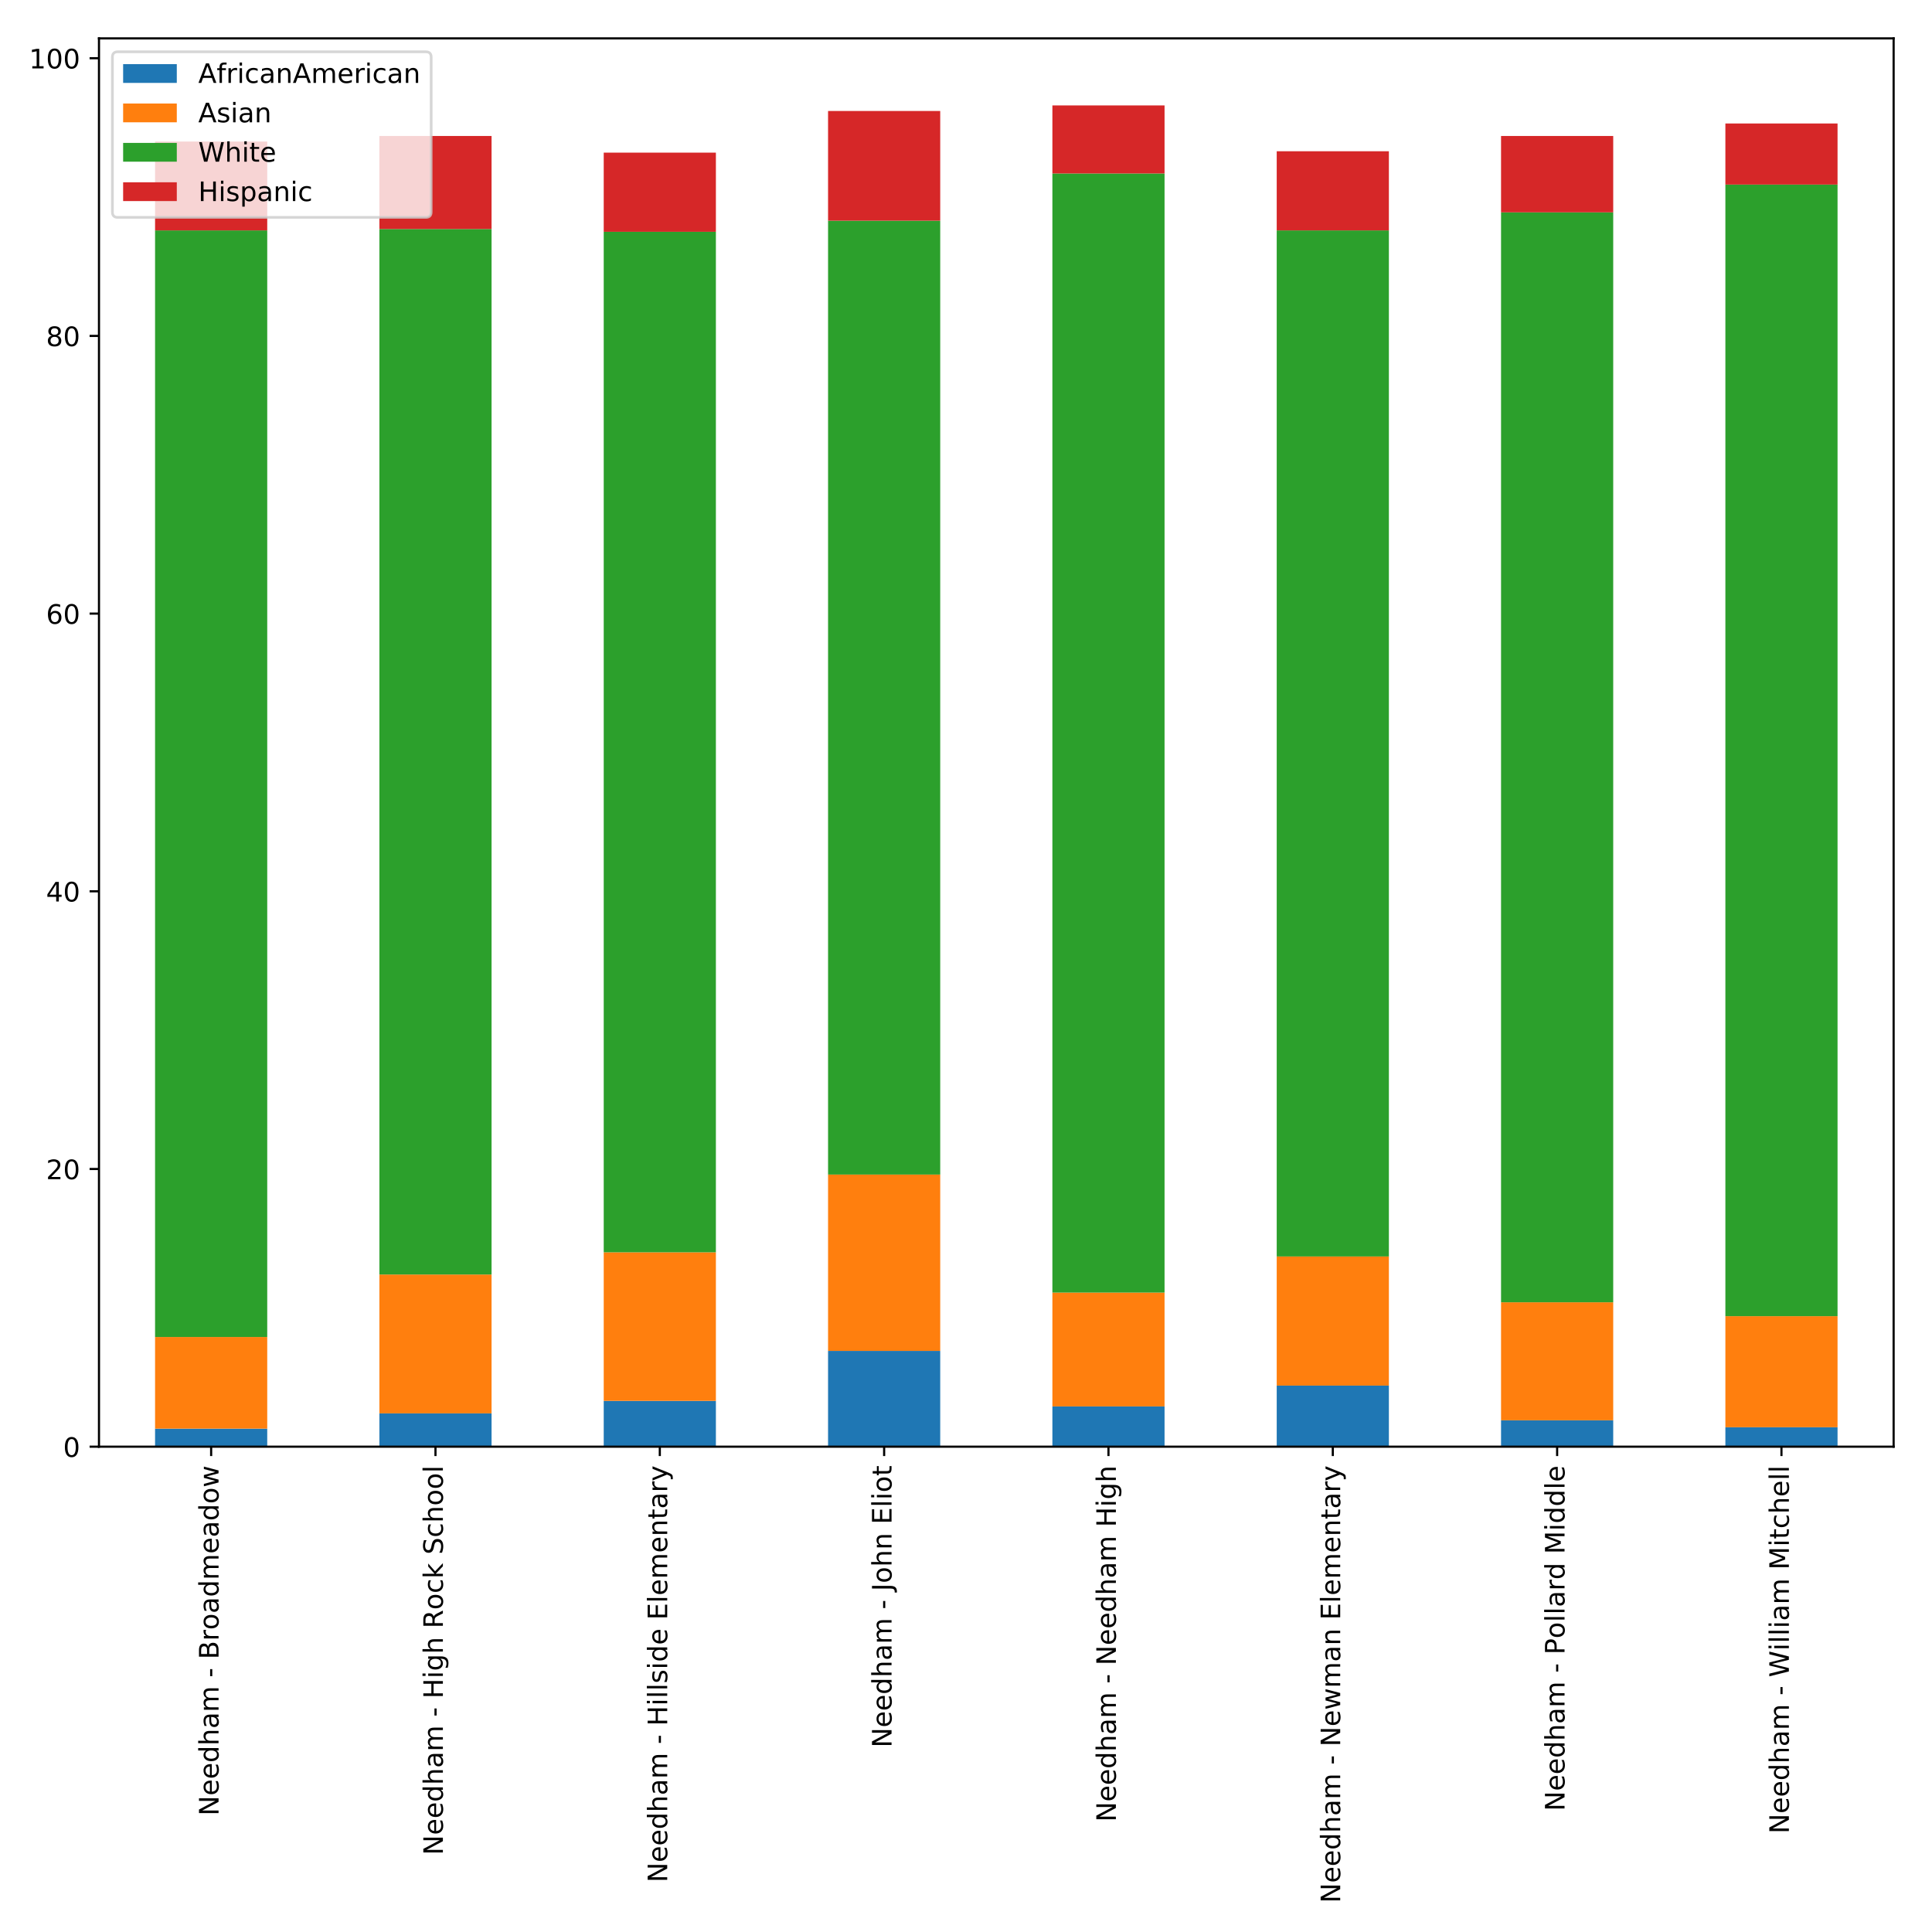 <?xml version="1.0" encoding="utf-8" standalone="no"?>
<!DOCTYPE svg PUBLIC "-//W3C//DTD SVG 1.1//EN"
  "http://www.w3.org/Graphics/SVG/1.1/DTD/svg11.dtd">
<!-- Created with matplotlib (http://matplotlib.org/) -->
<svg height="720pt" version="1.1" viewBox="0 0 720 720" width="720pt" xmlns="http://www.w3.org/2000/svg" xmlns:xlink="http://www.w3.org/1999/xlink">
 <defs>
  <style type="text/css">
*{stroke-linecap:butt;stroke-linejoin:round;}
  </style>
 </defs>
 <g id="figure_1">
  <g id="patch_1">
   <path d="M 0 720 
L 720 720 
L 720 0 
L 0 0 
z
" style="fill:#ffffff;"/>
  </g>
  <g id="axes_1">
   <g id="patch_2">
    <path d="M 36.888 539.138 
L 705.7 539.138 
L 705.7 14.3 
L 36.888 14.3 
z
" style="fill:#ffffff;"/>
   </g>
   <g id="patch_3">
    <path clip-path="url(#pad57f6e602)" d="M 57.788 539.138 
L 99.589 539.138 
L 99.589 532.411 
L 57.788 532.411 
z
" style="fill:#1f77b4;"/>
   </g>
   <g id="patch_4">
    <path clip-path="url(#pad57f6e602)" d="M 141.389 539.138 
L 183.19 539.138 
L 183.19 526.719 
L 141.389 526.719 
z
" style="fill:#1f77b4;"/>
   </g>
   <g id="patch_5">
    <path clip-path="url(#pad57f6e602)" d="M 224.991 539.138 
L 266.792 539.138 
L 266.792 522.062 
L 224.991 522.062 
z
" style="fill:#1f77b4;"/>
   </g>
   <g id="patch_6">
    <path clip-path="url(#pad57f6e602)" d="M 308.593 539.138 
L 350.393 539.138 
L 350.393 503.434 
L 308.593 503.434 
z
" style="fill:#1f77b4;"/>
   </g>
   <g id="patch_7">
    <path clip-path="url(#pad57f6e602)" d="M 392.194 539.138 
L 433.995 539.138 
L 433.995 524.132 
L 392.194 524.132 
z
" style="fill:#1f77b4;"/>
   </g>
   <g id="patch_8">
    <path clip-path="url(#pad57f6e602)" d="M 475.796 539.138 
L 517.596 539.138 
L 517.596 516.37 
L 475.796 516.37 
z
" style="fill:#1f77b4;"/>
   </g>
   <g id="patch_9">
    <path clip-path="url(#pad57f6e602)" d="M 559.397 539.138 
L 601.198 539.138 
L 601.198 529.306 
L 559.397 529.306 
z
" style="fill:#1f77b4;"/>
   </g>
   <g id="patch_10">
    <path clip-path="url(#pad57f6e602)" d="M 642.999 539.138 
L 684.8 539.138 
L 684.8 531.893 
L 642.999 531.893 
z
" style="fill:#1f77b4;"/>
   </g>
   <g id="patch_11">
    <path clip-path="url(#pad57f6e602)" d="M 57.788 532.411 
L 99.589 532.411 
L 99.589 498.26 
L 57.788 498.26 
z
" style="fill:#ff7f0e;"/>
   </g>
   <g id="patch_12">
    <path clip-path="url(#pad57f6e602)" d="M 141.389 526.719 
L 183.19 526.719 
L 183.19 474.975 
L 141.389 474.975 
z
" style="fill:#ff7f0e;"/>
   </g>
   <g id="patch_13">
    <path clip-path="url(#pad57f6e602)" d="M 224.991 522.062 
L 266.792 522.062 
L 266.792 466.696 
L 224.991 466.696 
z
" style="fill:#ff7f0e;"/>
   </g>
   <g id="patch_14">
    <path clip-path="url(#pad57f6e602)" d="M 308.593 503.434 
L 350.393 503.434 
L 350.393 437.72 
L 308.593 437.72 
z
" style="fill:#ff7f0e;"/>
   </g>
   <g id="patch_15">
    <path clip-path="url(#pad57f6e602)" d="M 392.194 524.132 
L 433.995 524.132 
L 433.995 481.702 
L 392.194 481.702 
z
" style="fill:#ff7f0e;"/>
   </g>
   <g id="patch_16">
    <path clip-path="url(#pad57f6e602)" d="M 475.796 516.37 
L 517.596 516.37 
L 517.596 468.248 
L 475.796 468.248 
z
" style="fill:#ff7f0e;"/>
   </g>
   <g id="patch_17">
    <path clip-path="url(#pad57f6e602)" d="M 559.397 529.306 
L 601.198 529.306 
L 601.198 485.324 
L 559.397 485.324 
z
" style="fill:#ff7f0e;"/>
   </g>
   <g id="patch_18">
    <path clip-path="url(#pad57f6e602)" d="M 642.999 531.893 
L 684.8 531.893 
L 684.8 490.498 
L 642.999 490.498 
z
" style="fill:#ff7f0e;"/>
   </g>
   <g id="patch_19">
    <path clip-path="url(#pad57f6e602)" d="M 57.788 498.26 
L 99.589 498.26 
L 99.589 85.862 
L 57.788 85.862 
z
" style="fill:#2ca02c;"/>
   </g>
   <g id="patch_20">
    <path clip-path="url(#pad57f6e602)" d="M 141.389 474.975 
L 183.19 474.975 
L 183.19 85.344 
L 141.389 85.344 
z
" style="fill:#2ca02c;"/>
   </g>
   <g id="patch_21">
    <path clip-path="url(#pad57f6e602)" d="M 224.991 466.696 
L 266.792 466.696 
L 266.792 86.379 
L 224.991 86.379 
z
" style="fill:#2ca02c;"/>
   </g>
   <g id="patch_22">
    <path clip-path="url(#pad57f6e602)" d="M 308.593 437.72 
L 350.393 437.72 
L 350.393 82.24 
L 308.593 82.24 
z
" style="fill:#2ca02c;"/>
   </g>
   <g id="patch_23">
    <path clip-path="url(#pad57f6e602)" d="M 392.194 481.702 
L 433.995 481.702 
L 433.995 64.647 
L 392.194 64.647 
z
" style="fill:#2ca02c;"/>
   </g>
   <g id="patch_24">
    <path clip-path="url(#pad57f6e602)" d="M 475.796 468.248 
L 517.596 468.248 
L 517.596 85.862 
L 475.796 85.862 
z
" style="fill:#2ca02c;"/>
   </g>
   <g id="patch_25">
    <path clip-path="url(#pad57f6e602)" d="M 559.397 485.324 
L 601.198 485.324 
L 601.198 79.135 
L 559.397 79.135 
z
" style="fill:#2ca02c;"/>
   </g>
   <g id="patch_26">
    <path clip-path="url(#pad57f6e602)" d="M 642.999 490.498 
L 684.8 490.498 
L 684.8 68.786 
L 642.999 68.786 
z
" style="fill:#2ca02c;"/>
   </g>
   <g id="patch_27">
    <path clip-path="url(#pad57f6e602)" d="M 57.788 85.862 
L 99.589 85.862 
L 99.589 52.746 
L 57.788 52.746 
z
" style="fill:#d62728;"/>
   </g>
   <g id="patch_28">
    <path clip-path="url(#pad57f6e602)" d="M 141.389 85.344 
L 183.19 85.344 
L 183.19 50.676 
L 141.389 50.676 
z
" style="fill:#d62728;"/>
   </g>
   <g id="patch_29">
    <path clip-path="url(#pad57f6e602)" d="M 224.991 86.379 
L 266.792 86.379 
L 266.792 56.885 
L 224.991 56.885 
z
" style="fill:#d62728;"/>
   </g>
   <g id="patch_30">
    <path clip-path="url(#pad57f6e602)" d="M 308.593 82.24 
L 350.393 82.24 
L 350.393 41.362 
L 308.593 41.362 
z
" style="fill:#d62728;"/>
   </g>
   <g id="patch_31">
    <path clip-path="url(#pad57f6e602)" d="M 392.194 64.647 
L 433.995 64.647 
L 433.995 39.292 
L 392.194 39.292 
z
" style="fill:#d62728;"/>
   </g>
   <g id="patch_32">
    <path clip-path="url(#pad57f6e602)" d="M 475.796 85.862 
L 517.596 85.862 
L 517.596 56.368 
L 475.796 56.368 
z
" style="fill:#d62728;"/>
   </g>
   <g id="patch_33">
    <path clip-path="url(#pad57f6e602)" d="M 559.397 79.135 
L 601.198 79.135 
L 601.198 50.676 
L 559.397 50.676 
z
" style="fill:#d62728;"/>
   </g>
   <g id="patch_34">
    <path clip-path="url(#pad57f6e602)" d="M 642.999 68.786 
L 684.8 68.786 
L 684.8 46.019 
L 642.999 46.019 
z
" style="fill:#d62728;"/>
   </g>
   <g id="matplotlib.axis_1">
    <g id="xtick_1">
     <g id="line2d_1">
      <defs>
       <path d="M 0 0 
L 0 3.5 
" id="mc0b5a52d7e" style="stroke:#000000;stroke-width:0.8;"/>
      </defs>
      <g>
       <use style="stroke:#000000;stroke-width:0.8;" x="78.688" xlink:href="#mc0b5a52d7e" y="539.138"/>
      </g>
     </g>
     <g id="text_1">
      <!-- Needham - Broadmeadow -->
      <defs>
       <path d="M 9.812 72.906 
L 23.094 72.906 
L 55.422 11.922 
L 55.422 72.906 
L 64.984 72.906 
L 64.984 0 
L 51.703 0 
L 19.391 60.984 
L 19.391 0 
L 9.812 0 
z
" id="DejaVuSans-4e"/>
       <path d="M 56.203 29.594 
L 56.203 25.203 
L 14.891 25.203 
Q 15.484 15.922 20.484 11.062 
Q 25.484 6.203 34.422 6.203 
Q 39.594 6.203 44.453 7.469 
Q 49.312 8.734 54.109 11.281 
L 54.109 2.781 
Q 49.266 0.734 44.188 -0.344 
Q 39.109 -1.422 33.891 -1.422 
Q 20.797 -1.422 13.156 6.188 
Q 5.516 13.812 5.516 26.812 
Q 5.516 40.234 12.766 48.109 
Q 20.016 56 32.328 56 
Q 43.359 56 49.781 48.891 
Q 56.203 41.797 56.203 29.594 
z
M 47.219 32.234 
Q 47.125 39.594 43.094 43.984 
Q 39.062 48.391 32.422 48.391 
Q 24.906 48.391 20.391 44.141 
Q 15.875 39.891 15.188 32.172 
z
" id="DejaVuSans-65"/>
       <path d="M 45.406 46.391 
L 45.406 75.984 
L 54.391 75.984 
L 54.391 0 
L 45.406 0 
L 45.406 8.203 
Q 42.578 3.328 38.25 0.953 
Q 33.938 -1.422 27.875 -1.422 
Q 17.969 -1.422 11.734 6.484 
Q 5.516 14.406 5.516 27.297 
Q 5.516 40.188 11.734 48.094 
Q 17.969 56 27.875 56 
Q 33.938 56 38.25 53.625 
Q 42.578 51.266 45.406 46.391 
z
M 14.797 27.297 
Q 14.797 17.391 18.875 11.75 
Q 22.953 6.109 30.078 6.109 
Q 37.203 6.109 41.297 11.75 
Q 45.406 17.391 45.406 27.297 
Q 45.406 37.203 41.297 42.844 
Q 37.203 48.484 30.078 48.484 
Q 22.953 48.484 18.875 42.844 
Q 14.797 37.203 14.797 27.297 
z
" id="DejaVuSans-64"/>
       <path d="M 54.891 33.016 
L 54.891 0 
L 45.906 0 
L 45.906 32.719 
Q 45.906 40.484 42.875 44.328 
Q 39.844 48.188 33.797 48.188 
Q 26.516 48.188 22.312 43.547 
Q 18.109 38.922 18.109 30.906 
L 18.109 0 
L 9.078 0 
L 9.078 75.984 
L 18.109 75.984 
L 18.109 46.188 
Q 21.344 51.125 25.703 53.562 
Q 30.078 56 35.797 56 
Q 45.219 56 50.047 50.172 
Q 54.891 44.344 54.891 33.016 
z
" id="DejaVuSans-68"/>
       <path d="M 34.281 27.484 
Q 23.391 27.484 19.188 25 
Q 14.984 22.516 14.984 16.5 
Q 14.984 11.719 18.141 8.906 
Q 21.297 6.109 26.703 6.109 
Q 34.188 6.109 38.703 11.406 
Q 43.219 16.703 43.219 25.484 
L 43.219 27.484 
z
M 52.203 31.203 
L 52.203 0 
L 43.219 0 
L 43.219 8.297 
Q 40.141 3.328 35.547 0.953 
Q 30.953 -1.422 24.312 -1.422 
Q 15.922 -1.422 10.953 3.297 
Q 6 8.016 6 15.922 
Q 6 25.141 12.172 29.828 
Q 18.359 34.516 30.609 34.516 
L 43.219 34.516 
L 43.219 35.406 
Q 43.219 41.609 39.141 45 
Q 35.062 48.391 27.688 48.391 
Q 23 48.391 18.547 47.266 
Q 14.109 46.141 10.016 43.891 
L 10.016 52.203 
Q 14.938 54.109 19.578 55.047 
Q 24.219 56 28.609 56 
Q 40.484 56 46.344 49.844 
Q 52.203 43.703 52.203 31.203 
z
" id="DejaVuSans-61"/>
       <path d="M 52 44.188 
Q 55.375 50.25 60.062 53.125 
Q 64.75 56 71.094 56 
Q 79.641 56 84.281 50.016 
Q 88.922 44.047 88.922 33.016 
L 88.922 0 
L 79.891 0 
L 79.891 32.719 
Q 79.891 40.578 77.094 44.375 
Q 74.312 48.188 68.609 48.188 
Q 61.625 48.188 57.562 43.547 
Q 53.516 38.922 53.516 30.906 
L 53.516 0 
L 44.484 0 
L 44.484 32.719 
Q 44.484 40.625 41.703 44.406 
Q 38.922 48.188 33.109 48.188 
Q 26.219 48.188 22.156 43.531 
Q 18.109 38.875 18.109 30.906 
L 18.109 0 
L 9.078 0 
L 9.078 54.688 
L 18.109 54.688 
L 18.109 46.188 
Q 21.188 51.219 25.484 53.609 
Q 29.781 56 35.688 56 
Q 41.656 56 45.828 52.969 
Q 50 49.953 52 44.188 
z
" id="DejaVuSans-6d"/>
       <path id="DejaVuSans-20"/>
       <path d="M 4.891 31.391 
L 31.203 31.391 
L 31.203 23.391 
L 4.891 23.391 
z
" id="DejaVuSans-2d"/>
       <path d="M 19.672 34.812 
L 19.672 8.109 
L 35.5 8.109 
Q 43.453 8.109 47.281 11.406 
Q 51.125 14.703 51.125 21.484 
Q 51.125 28.328 47.281 31.562 
Q 43.453 34.812 35.5 34.812 
z
M 19.672 64.797 
L 19.672 42.828 
L 34.281 42.828 
Q 41.5 42.828 45.031 45.531 
Q 48.578 48.25 48.578 53.812 
Q 48.578 59.328 45.031 62.062 
Q 41.5 64.797 34.281 64.797 
z
M 9.812 72.906 
L 35.016 72.906 
Q 46.297 72.906 52.391 68.219 
Q 58.5 63.531 58.5 54.891 
Q 58.5 48.188 55.375 44.234 
Q 52.25 40.281 46.188 39.312 
Q 53.469 37.75 57.5 32.781 
Q 61.531 27.828 61.531 20.406 
Q 61.531 10.641 54.891 5.312 
Q 48.25 0 35.984 0 
L 9.812 0 
z
" id="DejaVuSans-42"/>
       <path d="M 41.109 46.297 
Q 39.594 47.172 37.812 47.578 
Q 36.031 48 33.891 48 
Q 26.266 48 22.188 43.047 
Q 18.109 38.094 18.109 28.812 
L 18.109 0 
L 9.078 0 
L 9.078 54.688 
L 18.109 54.688 
L 18.109 46.188 
Q 20.953 51.172 25.484 53.578 
Q 30.031 56 36.531 56 
Q 37.453 56 38.578 55.875 
Q 39.703 55.766 41.062 55.516 
z
" id="DejaVuSans-72"/>
       <path d="M 30.609 48.391 
Q 23.391 48.391 19.188 42.75 
Q 14.984 37.109 14.984 27.297 
Q 14.984 17.484 19.156 11.844 
Q 23.344 6.203 30.609 6.203 
Q 37.797 6.203 41.984 11.859 
Q 46.188 17.531 46.188 27.297 
Q 46.188 37.016 41.984 42.703 
Q 37.797 48.391 30.609 48.391 
z
M 30.609 56 
Q 42.328 56 49.016 48.375 
Q 55.719 40.766 55.719 27.297 
Q 55.719 13.875 49.016 6.219 
Q 42.328 -1.422 30.609 -1.422 
Q 18.844 -1.422 12.172 6.219 
Q 5.516 13.875 5.516 27.297 
Q 5.516 40.766 12.172 48.375 
Q 18.844 56 30.609 56 
z
" id="DejaVuSans-6f"/>
       <path d="M 4.203 54.688 
L 13.188 54.688 
L 24.422 12.016 
L 35.594 54.688 
L 46.188 54.688 
L 57.422 12.016 
L 68.609 54.688 
L 77.594 54.688 
L 63.281 0 
L 52.688 0 
L 40.922 44.828 
L 29.109 0 
L 18.5 0 
z
" id="DejaVuSans-77"/>
      </defs>
      <g transform="translate(81.448 676.675)rotate(-90)scale(0.1 -0.1)">
       <use xlink:href="#DejaVuSans-4e"/>
       <use x="74.805" xlink:href="#DejaVuSans-65"/>
       <use x="136.328" xlink:href="#DejaVuSans-65"/>
       <use x="197.852" xlink:href="#DejaVuSans-64"/>
       <use x="261.328" xlink:href="#DejaVuSans-68"/>
       <use x="324.707" xlink:href="#DejaVuSans-61"/>
       <use x="385.986" xlink:href="#DejaVuSans-6d"/>
       <use x="483.398" xlink:href="#DejaVuSans-20"/>
       <use x="515.186" xlink:href="#DejaVuSans-2d"/>
       <use x="551.27" xlink:href="#DejaVuSans-20"/>
       <use x="583.057" xlink:href="#DejaVuSans-42"/>
       <use x="651.66" xlink:href="#DejaVuSans-72"/>
       <use x="692.742" xlink:href="#DejaVuSans-6f"/>
       <use x="753.924" xlink:href="#DejaVuSans-61"/>
       <use x="815.203" xlink:href="#DejaVuSans-64"/>
       <use x="878.68" xlink:href="#DejaVuSans-6d"/>
       <use x="976.092" xlink:href="#DejaVuSans-65"/>
       <use x="1037.615" xlink:href="#DejaVuSans-61"/>
       <use x="1098.895" xlink:href="#DejaVuSans-64"/>
       <use x="1162.371" xlink:href="#DejaVuSans-6f"/>
       <use x="1223.553" xlink:href="#DejaVuSans-77"/>
      </g>
     </g>
    </g>
    <g id="xtick_2">
     <g id="line2d_2">
      <g>
       <use style="stroke:#000000;stroke-width:0.8;" x="162.29" xlink:href="#mc0b5a52d7e" y="539.138"/>
      </g>
     </g>
     <g id="text_2">
      <!-- Needham - High Rock School -->
      <defs>
       <path d="M 9.812 72.906 
L 19.672 72.906 
L 19.672 43.016 
L 55.516 43.016 
L 55.516 72.906 
L 65.375 72.906 
L 65.375 0 
L 55.516 0 
L 55.516 34.719 
L 19.672 34.719 
L 19.672 0 
L 9.812 0 
z
" id="DejaVuSans-48"/>
       <path d="M 9.422 54.688 
L 18.406 54.688 
L 18.406 0 
L 9.422 0 
z
M 9.422 75.984 
L 18.406 75.984 
L 18.406 64.594 
L 9.422 64.594 
z
" id="DejaVuSans-69"/>
       <path d="M 45.406 27.984 
Q 45.406 37.75 41.375 43.109 
Q 37.359 48.484 30.078 48.484 
Q 22.859 48.484 18.828 43.109 
Q 14.797 37.75 14.797 27.984 
Q 14.797 18.266 18.828 12.891 
Q 22.859 7.516 30.078 7.516 
Q 37.359 7.516 41.375 12.891 
Q 45.406 18.266 45.406 27.984 
z
M 54.391 6.781 
Q 54.391 -7.172 48.188 -13.984 
Q 42 -20.797 29.203 -20.797 
Q 24.469 -20.797 20.266 -20.094 
Q 16.062 -19.391 12.109 -17.922 
L 12.109 -9.188 
Q 16.062 -11.328 19.922 -12.344 
Q 23.781 -13.375 27.781 -13.375 
Q 36.625 -13.375 41.016 -8.766 
Q 45.406 -4.156 45.406 5.172 
L 45.406 9.625 
Q 42.625 4.781 38.281 2.391 
Q 33.938 0 27.875 0 
Q 17.828 0 11.672 7.656 
Q 5.516 15.328 5.516 27.984 
Q 5.516 40.672 11.672 48.328 
Q 17.828 56 27.875 56 
Q 33.938 56 38.281 53.609 
Q 42.625 51.219 45.406 46.391 
L 45.406 54.688 
L 54.391 54.688 
z
" id="DejaVuSans-67"/>
       <path d="M 44.391 34.188 
Q 47.562 33.109 50.562 29.594 
Q 53.562 26.078 56.594 19.922 
L 66.609 0 
L 56 0 
L 46.688 18.703 
Q 43.062 26.031 39.672 28.422 
Q 36.281 30.812 30.422 30.812 
L 19.672 30.812 
L 19.672 0 
L 9.812 0 
L 9.812 72.906 
L 32.078 72.906 
Q 44.578 72.906 50.734 67.672 
Q 56.891 62.453 56.891 51.906 
Q 56.891 45.016 53.688 40.469 
Q 50.484 35.938 44.391 34.188 
z
M 19.672 64.797 
L 19.672 38.922 
L 32.078 38.922 
Q 39.203 38.922 42.844 42.219 
Q 46.484 45.516 46.484 51.906 
Q 46.484 58.297 42.844 61.547 
Q 39.203 64.797 32.078 64.797 
z
" id="DejaVuSans-52"/>
       <path d="M 48.781 52.594 
L 48.781 44.188 
Q 44.969 46.297 41.141 47.344 
Q 37.312 48.391 33.406 48.391 
Q 24.656 48.391 19.812 42.844 
Q 14.984 37.312 14.984 27.297 
Q 14.984 17.281 19.812 11.734 
Q 24.656 6.203 33.406 6.203 
Q 37.312 6.203 41.141 7.25 
Q 44.969 8.297 48.781 10.406 
L 48.781 2.094 
Q 45.016 0.344 40.984 -0.531 
Q 36.969 -1.422 32.422 -1.422 
Q 20.062 -1.422 12.781 6.344 
Q 5.516 14.109 5.516 27.297 
Q 5.516 40.672 12.859 48.328 
Q 20.219 56 33.016 56 
Q 37.156 56 41.109 55.141 
Q 45.062 54.297 48.781 52.594 
z
" id="DejaVuSans-63"/>
       <path d="M 9.078 75.984 
L 18.109 75.984 
L 18.109 31.109 
L 44.922 54.688 
L 56.391 54.688 
L 27.391 29.109 
L 57.625 0 
L 45.906 0 
L 18.109 26.703 
L 18.109 0 
L 9.078 0 
z
" id="DejaVuSans-6b"/>
       <path d="M 53.516 70.516 
L 53.516 60.891 
Q 47.906 63.578 42.922 64.891 
Q 37.938 66.219 33.297 66.219 
Q 25.25 66.219 20.875 63.094 
Q 16.5 59.969 16.5 54.203 
Q 16.5 49.359 19.406 46.891 
Q 22.312 44.438 30.422 42.922 
L 36.375 41.703 
Q 47.406 39.594 52.656 34.297 
Q 57.906 29 57.906 20.125 
Q 57.906 9.516 50.797 4.047 
Q 43.703 -1.422 29.984 -1.422 
Q 24.812 -1.422 18.969 -0.25 
Q 13.141 0.922 6.891 3.219 
L 6.891 13.375 
Q 12.891 10.016 18.656 8.297 
Q 24.422 6.594 29.984 6.594 
Q 38.422 6.594 43.016 9.906 
Q 47.609 13.234 47.609 19.391 
Q 47.609 24.75 44.312 27.781 
Q 41.016 30.812 33.5 32.328 
L 27.484 33.5 
Q 16.453 35.688 11.516 40.375 
Q 6.594 45.062 6.594 53.422 
Q 6.594 63.094 13.406 68.656 
Q 20.219 74.219 32.172 74.219 
Q 37.312 74.219 42.625 73.281 
Q 47.953 72.359 53.516 70.516 
z
" id="DejaVuSans-53"/>
       <path d="M 9.422 75.984 
L 18.406 75.984 
L 18.406 0 
L 9.422 0 
z
" id="DejaVuSans-6c"/>
      </defs>
      <g transform="translate(165.049 691.334)rotate(-90)scale(0.1 -0.1)">
       <use xlink:href="#DejaVuSans-4e"/>
       <use x="74.805" xlink:href="#DejaVuSans-65"/>
       <use x="136.328" xlink:href="#DejaVuSans-65"/>
       <use x="197.852" xlink:href="#DejaVuSans-64"/>
       <use x="261.328" xlink:href="#DejaVuSans-68"/>
       <use x="324.707" xlink:href="#DejaVuSans-61"/>
       <use x="385.986" xlink:href="#DejaVuSans-6d"/>
       <use x="483.398" xlink:href="#DejaVuSans-20"/>
       <use x="515.186" xlink:href="#DejaVuSans-2d"/>
       <use x="551.27" xlink:href="#DejaVuSans-20"/>
       <use x="583.057" xlink:href="#DejaVuSans-48"/>
       <use x="658.252" xlink:href="#DejaVuSans-69"/>
       <use x="686.035" xlink:href="#DejaVuSans-67"/>
       <use x="749.512" xlink:href="#DejaVuSans-68"/>
       <use x="812.891" xlink:href="#DejaVuSans-20"/>
       <use x="844.678" xlink:href="#DejaVuSans-52"/>
       <use x="914.098" xlink:href="#DejaVuSans-6f"/>
       <use x="975.279" xlink:href="#DejaVuSans-63"/>
       <use x="1030.26" xlink:href="#DejaVuSans-6b"/>
       <use x="1088.17" xlink:href="#DejaVuSans-20"/>
       <use x="1119.957" xlink:href="#DejaVuSans-53"/>
       <use x="1183.434" xlink:href="#DejaVuSans-63"/>
       <use x="1238.414" xlink:href="#DejaVuSans-68"/>
       <use x="1301.793" xlink:href="#DejaVuSans-6f"/>
       <use x="1362.975" xlink:href="#DejaVuSans-6f"/>
       <use x="1424.156" xlink:href="#DejaVuSans-6c"/>
      </g>
     </g>
    </g>
    <g id="xtick_3">
     <g id="line2d_3">
      <g>
       <use style="stroke:#000000;stroke-width:0.8;" x="245.891" xlink:href="#mc0b5a52d7e" y="539.138"/>
      </g>
     </g>
     <g id="text_3">
      <!-- Needham - Hillside Elementary -->
      <defs>
       <path d="M 44.281 53.078 
L 44.281 44.578 
Q 40.484 46.531 36.375 47.5 
Q 32.281 48.484 27.875 48.484 
Q 21.188 48.484 17.844 46.438 
Q 14.5 44.391 14.5 40.281 
Q 14.5 37.156 16.891 35.375 
Q 19.281 33.594 26.516 31.984 
L 29.594 31.297 
Q 39.156 29.25 43.188 25.516 
Q 47.219 21.781 47.219 15.094 
Q 47.219 7.469 41.188 3.016 
Q 35.156 -1.422 24.609 -1.422 
Q 20.219 -1.422 15.453 -0.562 
Q 10.688 0.297 5.422 2 
L 5.422 11.281 
Q 10.406 8.688 15.234 7.391 
Q 20.062 6.109 24.812 6.109 
Q 31.156 6.109 34.562 8.281 
Q 37.984 10.453 37.984 14.406 
Q 37.984 18.062 35.516 20.016 
Q 33.062 21.969 24.703 23.781 
L 21.578 24.516 
Q 13.234 26.266 9.516 29.906 
Q 5.812 33.547 5.812 39.891 
Q 5.812 47.609 11.281 51.797 
Q 16.75 56 26.812 56 
Q 31.781 56 36.172 55.266 
Q 40.578 54.547 44.281 53.078 
z
" id="DejaVuSans-73"/>
       <path d="M 9.812 72.906 
L 55.906 72.906 
L 55.906 64.594 
L 19.672 64.594 
L 19.672 43.016 
L 54.391 43.016 
L 54.391 34.719 
L 19.672 34.719 
L 19.672 8.297 
L 56.781 8.297 
L 56.781 0 
L 9.812 0 
z
" id="DejaVuSans-45"/>
       <path d="M 54.891 33.016 
L 54.891 0 
L 45.906 0 
L 45.906 32.719 
Q 45.906 40.484 42.875 44.328 
Q 39.844 48.188 33.797 48.188 
Q 26.516 48.188 22.312 43.547 
Q 18.109 38.922 18.109 30.906 
L 18.109 0 
L 9.078 0 
L 9.078 54.688 
L 18.109 54.688 
L 18.109 46.188 
Q 21.344 51.125 25.703 53.562 
Q 30.078 56 35.797 56 
Q 45.219 56 50.047 50.172 
Q 54.891 44.344 54.891 33.016 
z
" id="DejaVuSans-6e"/>
       <path d="M 18.312 70.219 
L 18.312 54.688 
L 36.812 54.688 
L 36.812 47.703 
L 18.312 47.703 
L 18.312 18.016 
Q 18.312 11.328 20.141 9.422 
Q 21.969 7.516 27.594 7.516 
L 36.812 7.516 
L 36.812 0 
L 27.594 0 
Q 17.188 0 13.234 3.875 
Q 9.281 7.766 9.281 18.016 
L 9.281 47.703 
L 2.688 47.703 
L 2.688 54.688 
L 9.281 54.688 
L 9.281 70.219 
z
" id="DejaVuSans-74"/>
       <path d="M 32.172 -5.078 
Q 28.375 -14.844 24.75 -17.812 
Q 21.141 -20.797 15.094 -20.797 
L 7.906 -20.797 
L 7.906 -13.281 
L 13.188 -13.281 
Q 16.891 -13.281 18.938 -11.516 
Q 21 -9.766 23.484 -3.219 
L 25.094 0.875 
L 2.984 54.688 
L 12.5 54.688 
L 29.594 11.922 
L 46.688 54.688 
L 56.203 54.688 
z
" id="DejaVuSans-79"/>
      </defs>
      <g transform="translate(248.651 701.525)rotate(-90)scale(0.1 -0.1)">
       <use xlink:href="#DejaVuSans-4e"/>
       <use x="74.805" xlink:href="#DejaVuSans-65"/>
       <use x="136.328" xlink:href="#DejaVuSans-65"/>
       <use x="197.852" xlink:href="#DejaVuSans-64"/>
       <use x="261.328" xlink:href="#DejaVuSans-68"/>
       <use x="324.707" xlink:href="#DejaVuSans-61"/>
       <use x="385.986" xlink:href="#DejaVuSans-6d"/>
       <use x="483.398" xlink:href="#DejaVuSans-20"/>
       <use x="515.186" xlink:href="#DejaVuSans-2d"/>
       <use x="551.27" xlink:href="#DejaVuSans-20"/>
       <use x="583.057" xlink:href="#DejaVuSans-48"/>
       <use x="658.252" xlink:href="#DejaVuSans-69"/>
       <use x="686.035" xlink:href="#DejaVuSans-6c"/>
       <use x="713.818" xlink:href="#DejaVuSans-6c"/>
       <use x="741.602" xlink:href="#DejaVuSans-73"/>
       <use x="793.701" xlink:href="#DejaVuSans-69"/>
       <use x="821.484" xlink:href="#DejaVuSans-64"/>
       <use x="884.961" xlink:href="#DejaVuSans-65"/>
       <use x="946.484" xlink:href="#DejaVuSans-20"/>
       <use x="978.271" xlink:href="#DejaVuSans-45"/>
       <use x="1041.455" xlink:href="#DejaVuSans-6c"/>
       <use x="1069.238" xlink:href="#DejaVuSans-65"/>
       <use x="1130.762" xlink:href="#DejaVuSans-6d"/>
       <use x="1228.174" xlink:href="#DejaVuSans-65"/>
       <use x="1289.697" xlink:href="#DejaVuSans-6e"/>
       <use x="1353.076" xlink:href="#DejaVuSans-74"/>
       <use x="1392.285" xlink:href="#DejaVuSans-61"/>
       <use x="1453.564" xlink:href="#DejaVuSans-72"/>
       <use x="1494.678" xlink:href="#DejaVuSans-79"/>
      </g>
     </g>
    </g>
    <g id="xtick_4">
     <g id="line2d_4">
      <g>
       <use style="stroke:#000000;stroke-width:0.8;" x="329.493" xlink:href="#mc0b5a52d7e" y="539.138"/>
      </g>
     </g>
     <g id="text_4">
      <!-- Needham - John Eliot -->
      <defs>
       <path d="M 9.812 72.906 
L 19.672 72.906 
L 19.672 5.078 
Q 19.672 -8.109 14.672 -14.062 
Q 9.672 -20.016 -1.422 -20.016 
L -5.172 -20.016 
L -5.172 -11.719 
L -2.094 -11.719 
Q 4.438 -11.719 7.125 -8.047 
Q 9.812 -4.391 9.812 5.078 
z
" id="DejaVuSans-4a"/>
      </defs>
      <g transform="translate(332.252 651.28)rotate(-90)scale(0.1 -0.1)">
       <use xlink:href="#DejaVuSans-4e"/>
       <use x="74.805" xlink:href="#DejaVuSans-65"/>
       <use x="136.328" xlink:href="#DejaVuSans-65"/>
       <use x="197.852" xlink:href="#DejaVuSans-64"/>
       <use x="261.328" xlink:href="#DejaVuSans-68"/>
       <use x="324.707" xlink:href="#DejaVuSans-61"/>
       <use x="385.986" xlink:href="#DejaVuSans-6d"/>
       <use x="483.398" xlink:href="#DejaVuSans-20"/>
       <use x="515.186" xlink:href="#DejaVuSans-2d"/>
       <use x="551.27" xlink:href="#DejaVuSans-20"/>
       <use x="583.057" xlink:href="#DejaVuSans-4a"/>
       <use x="612.549" xlink:href="#DejaVuSans-6f"/>
       <use x="673.73" xlink:href="#DejaVuSans-68"/>
       <use x="737.109" xlink:href="#DejaVuSans-6e"/>
       <use x="800.488" xlink:href="#DejaVuSans-20"/>
       <use x="832.275" xlink:href="#DejaVuSans-45"/>
       <use x="895.459" xlink:href="#DejaVuSans-6c"/>
       <use x="923.242" xlink:href="#DejaVuSans-69"/>
       <use x="951.025" xlink:href="#DejaVuSans-6f"/>
       <use x="1012.207" xlink:href="#DejaVuSans-74"/>
      </g>
     </g>
    </g>
    <g id="xtick_5">
     <g id="line2d_5">
      <g>
       <use style="stroke:#000000;stroke-width:0.8;" x="413.095" xlink:href="#mc0b5a52d7e" y="539.138"/>
      </g>
     </g>
     <g id="text_5">
      <!-- Needham - Needham High -->
      <g transform="translate(415.854 678.948)rotate(-90)scale(0.1 -0.1)">
       <use xlink:href="#DejaVuSans-4e"/>
       <use x="74.805" xlink:href="#DejaVuSans-65"/>
       <use x="136.328" xlink:href="#DejaVuSans-65"/>
       <use x="197.852" xlink:href="#DejaVuSans-64"/>
       <use x="261.328" xlink:href="#DejaVuSans-68"/>
       <use x="324.707" xlink:href="#DejaVuSans-61"/>
       <use x="385.986" xlink:href="#DejaVuSans-6d"/>
       <use x="483.398" xlink:href="#DejaVuSans-20"/>
       <use x="515.186" xlink:href="#DejaVuSans-2d"/>
       <use x="551.27" xlink:href="#DejaVuSans-20"/>
       <use x="583.057" xlink:href="#DejaVuSans-4e"/>
       <use x="657.861" xlink:href="#DejaVuSans-65"/>
       <use x="719.385" xlink:href="#DejaVuSans-65"/>
       <use x="780.908" xlink:href="#DejaVuSans-64"/>
       <use x="844.385" xlink:href="#DejaVuSans-68"/>
       <use x="907.764" xlink:href="#DejaVuSans-61"/>
       <use x="969.043" xlink:href="#DejaVuSans-6d"/>
       <use x="1066.455" xlink:href="#DejaVuSans-20"/>
       <use x="1098.242" xlink:href="#DejaVuSans-48"/>
       <use x="1173.438" xlink:href="#DejaVuSans-69"/>
       <use x="1201.221" xlink:href="#DejaVuSans-67"/>
       <use x="1264.697" xlink:href="#DejaVuSans-68"/>
      </g>
     </g>
    </g>
    <g id="xtick_6">
     <g id="line2d_6">
      <g>
       <use style="stroke:#000000;stroke-width:0.8;" x="496.696" xlink:href="#mc0b5a52d7e" y="539.138"/>
      </g>
     </g>
     <g id="text_6">
      <!-- Needham - Newman Elementary -->
      <g transform="translate(499.455 709.2)rotate(-90)scale(0.1 -0.1)">
       <use xlink:href="#DejaVuSans-4e"/>
       <use x="74.805" xlink:href="#DejaVuSans-65"/>
       <use x="136.328" xlink:href="#DejaVuSans-65"/>
       <use x="197.852" xlink:href="#DejaVuSans-64"/>
       <use x="261.328" xlink:href="#DejaVuSans-68"/>
       <use x="324.707" xlink:href="#DejaVuSans-61"/>
       <use x="385.986" xlink:href="#DejaVuSans-6d"/>
       <use x="483.398" xlink:href="#DejaVuSans-20"/>
       <use x="515.186" xlink:href="#DejaVuSans-2d"/>
       <use x="551.27" xlink:href="#DejaVuSans-20"/>
       <use x="583.057" xlink:href="#DejaVuSans-4e"/>
       <use x="657.861" xlink:href="#DejaVuSans-65"/>
       <use x="719.385" xlink:href="#DejaVuSans-77"/>
       <use x="801.172" xlink:href="#DejaVuSans-6d"/>
       <use x="898.584" xlink:href="#DejaVuSans-61"/>
       <use x="959.863" xlink:href="#DejaVuSans-6e"/>
       <use x="1023.242" xlink:href="#DejaVuSans-20"/>
       <use x="1055.029" xlink:href="#DejaVuSans-45"/>
       <use x="1118.213" xlink:href="#DejaVuSans-6c"/>
       <use x="1145.996" xlink:href="#DejaVuSans-65"/>
       <use x="1207.52" xlink:href="#DejaVuSans-6d"/>
       <use x="1304.932" xlink:href="#DejaVuSans-65"/>
       <use x="1366.455" xlink:href="#DejaVuSans-6e"/>
       <use x="1429.834" xlink:href="#DejaVuSans-74"/>
       <use x="1469.043" xlink:href="#DejaVuSans-61"/>
       <use x="1530.322" xlink:href="#DejaVuSans-72"/>
       <use x="1571.436" xlink:href="#DejaVuSans-79"/>
      </g>
     </g>
    </g>
    <g id="xtick_7">
     <g id="line2d_7">
      <g>
       <use style="stroke:#000000;stroke-width:0.8;" x="580.298" xlink:href="#mc0b5a52d7e" y="539.138"/>
      </g>
     </g>
     <g id="text_7">
      <!-- Needham - Pollard Middle -->
      <defs>
       <path d="M 19.672 64.797 
L 19.672 37.406 
L 32.078 37.406 
Q 38.969 37.406 42.719 40.969 
Q 46.484 44.531 46.484 51.125 
Q 46.484 57.672 42.719 61.234 
Q 38.969 64.797 32.078 64.797 
z
M 9.812 72.906 
L 32.078 72.906 
Q 44.344 72.906 50.609 67.359 
Q 56.891 61.812 56.891 51.125 
Q 56.891 40.328 50.609 34.812 
Q 44.344 29.297 32.078 29.297 
L 19.672 29.297 
L 19.672 0 
L 9.812 0 
z
" id="DejaVuSans-50"/>
       <path d="M 9.812 72.906 
L 24.516 72.906 
L 43.109 23.297 
L 61.812 72.906 
L 76.516 72.906 
L 76.516 0 
L 66.891 0 
L 66.891 64.016 
L 48.094 14.016 
L 38.188 14.016 
L 19.391 64.016 
L 19.391 0 
L 9.812 0 
z
" id="DejaVuSans-4d"/>
      </defs>
      <g transform="translate(583.057 674.942)rotate(-90)scale(0.1 -0.1)">
       <use xlink:href="#DejaVuSans-4e"/>
       <use x="74.805" xlink:href="#DejaVuSans-65"/>
       <use x="136.328" xlink:href="#DejaVuSans-65"/>
       <use x="197.852" xlink:href="#DejaVuSans-64"/>
       <use x="261.328" xlink:href="#DejaVuSans-68"/>
       <use x="324.707" xlink:href="#DejaVuSans-61"/>
       <use x="385.986" xlink:href="#DejaVuSans-6d"/>
       <use x="483.398" xlink:href="#DejaVuSans-20"/>
       <use x="515.186" xlink:href="#DejaVuSans-2d"/>
       <use x="551.27" xlink:href="#DejaVuSans-20"/>
       <use x="583.057" xlink:href="#DejaVuSans-50"/>
       <use x="643.312" xlink:href="#DejaVuSans-6f"/>
       <use x="704.494" xlink:href="#DejaVuSans-6c"/>
       <use x="732.277" xlink:href="#DejaVuSans-6c"/>
       <use x="760.061" xlink:href="#DejaVuSans-61"/>
       <use x="821.34" xlink:href="#DejaVuSans-72"/>
       <use x="862.438" xlink:href="#DejaVuSans-64"/>
       <use x="925.914" xlink:href="#DejaVuSans-20"/>
       <use x="957.701" xlink:href="#DejaVuSans-4d"/>
       <use x="1043.98" xlink:href="#DejaVuSans-69"/>
       <use x="1071.764" xlink:href="#DejaVuSans-64"/>
       <use x="1135.24" xlink:href="#DejaVuSans-64"/>
       <use x="1198.717" xlink:href="#DejaVuSans-6c"/>
       <use x="1226.5" xlink:href="#DejaVuSans-65"/>
      </g>
     </g>
    </g>
    <g id="xtick_8">
     <g id="line2d_8">
      <g>
       <use style="stroke:#000000;stroke-width:0.8;" x="663.899" xlink:href="#mc0b5a52d7e" y="539.138"/>
      </g>
     </g>
     <g id="text_8">
      <!-- Needham - William Mitchell -->
      <defs>
       <path d="M 3.328 72.906 
L 13.281 72.906 
L 28.609 11.281 
L 43.891 72.906 
L 54.984 72.906 
L 70.312 11.281 
L 85.594 72.906 
L 95.609 72.906 
L 77.297 0 
L 64.891 0 
L 49.516 63.281 
L 33.984 0 
L 21.578 0 
z
" id="DejaVuSans-57"/>
      </defs>
      <g transform="translate(666.659 683.359)rotate(-90)scale(0.1 -0.1)">
       <use xlink:href="#DejaVuSans-4e"/>
       <use x="74.805" xlink:href="#DejaVuSans-65"/>
       <use x="136.328" xlink:href="#DejaVuSans-65"/>
       <use x="197.852" xlink:href="#DejaVuSans-64"/>
       <use x="261.328" xlink:href="#DejaVuSans-68"/>
       <use x="324.707" xlink:href="#DejaVuSans-61"/>
       <use x="385.986" xlink:href="#DejaVuSans-6d"/>
       <use x="483.398" xlink:href="#DejaVuSans-20"/>
       <use x="515.186" xlink:href="#DejaVuSans-2d"/>
       <use x="551.27" xlink:href="#DejaVuSans-20"/>
       <use x="583.057" xlink:href="#DejaVuSans-57"/>
       <use x="681.902" xlink:href="#DejaVuSans-69"/>
       <use x="709.686" xlink:href="#DejaVuSans-6c"/>
       <use x="737.469" xlink:href="#DejaVuSans-6c"/>
       <use x="765.252" xlink:href="#DejaVuSans-69"/>
       <use x="793.035" xlink:href="#DejaVuSans-61"/>
       <use x="854.314" xlink:href="#DejaVuSans-6d"/>
       <use x="951.727" xlink:href="#DejaVuSans-20"/>
       <use x="983.514" xlink:href="#DejaVuSans-4d"/>
       <use x="1069.793" xlink:href="#DejaVuSans-69"/>
       <use x="1097.576" xlink:href="#DejaVuSans-74"/>
       <use x="1136.785" xlink:href="#DejaVuSans-63"/>
       <use x="1191.766" xlink:href="#DejaVuSans-68"/>
       <use x="1255.145" xlink:href="#DejaVuSans-65"/>
       <use x="1316.668" xlink:href="#DejaVuSans-6c"/>
       <use x="1344.451" xlink:href="#DejaVuSans-6c"/>
      </g>
     </g>
    </g>
   </g>
   <g id="matplotlib.axis_2">
    <g id="ytick_1">
     <g id="line2d_9">
      <defs>
       <path d="M 0 0 
L -3.5 0 
" id="maf1616bba8" style="stroke:#000000;stroke-width:0.8;"/>
      </defs>
      <g>
       <use style="stroke:#000000;stroke-width:0.8;" x="36.888" xlink:href="#maf1616bba8" y="539.138"/>
      </g>
     </g>
     <g id="text_9">
      <!-- 0 -->
      <defs>
       <path d="M 31.781 66.406 
Q 24.172 66.406 20.328 58.906 
Q 16.5 51.422 16.5 36.375 
Q 16.5 21.391 20.328 13.891 
Q 24.172 6.391 31.781 6.391 
Q 39.453 6.391 43.281 13.891 
Q 47.125 21.391 47.125 36.375 
Q 47.125 51.422 43.281 58.906 
Q 39.453 66.406 31.781 66.406 
z
M 31.781 74.219 
Q 44.047 74.219 50.516 64.516 
Q 56.984 54.828 56.984 36.375 
Q 56.984 17.969 50.516 8.266 
Q 44.047 -1.422 31.781 -1.422 
Q 19.531 -1.422 13.062 8.266 
Q 6.594 17.969 6.594 36.375 
Q 6.594 54.828 13.062 64.516 
Q 19.531 74.219 31.781 74.219 
z
" id="DejaVuSans-30"/>
      </defs>
      <g transform="translate(23.525 542.937)scale(0.1 -0.1)">
       <use xlink:href="#DejaVuSans-30"/>
      </g>
     </g>
    </g>
    <g id="ytick_2">
     <g id="line2d_10">
      <g>
       <use style="stroke:#000000;stroke-width:0.8;" x="36.888" xlink:href="#maf1616bba8" y="435.65"/>
      </g>
     </g>
     <g id="text_10">
      <!-- 20 -->
      <defs>
       <path d="M 19.188 8.297 
L 53.609 8.297 
L 53.609 0 
L 7.328 0 
L 7.328 8.297 
Q 12.938 14.109 22.625 23.891 
Q 32.328 33.688 34.812 36.531 
Q 39.547 41.844 41.422 45.531 
Q 43.312 49.219 43.312 52.781 
Q 43.312 58.594 39.234 62.25 
Q 35.156 65.922 28.609 65.922 
Q 23.969 65.922 18.812 64.312 
Q 13.672 62.703 7.812 59.422 
L 7.812 69.391 
Q 13.766 71.781 18.938 73 
Q 24.125 74.219 28.422 74.219 
Q 39.75 74.219 46.484 68.547 
Q 53.219 62.891 53.219 53.422 
Q 53.219 48.922 51.531 44.891 
Q 49.859 40.875 45.406 35.406 
Q 44.188 33.984 37.641 27.219 
Q 31.109 20.453 19.188 8.297 
z
" id="DejaVuSans-32"/>
      </defs>
      <g transform="translate(17.163 439.449)scale(0.1 -0.1)">
       <use xlink:href="#DejaVuSans-32"/>
       <use x="63.623" xlink:href="#DejaVuSans-30"/>
      </g>
     </g>
    </g>
    <g id="ytick_3">
     <g id="line2d_11">
      <g>
       <use style="stroke:#000000;stroke-width:0.8;" x="36.888" xlink:href="#maf1616bba8" y="332.162"/>
      </g>
     </g>
     <g id="text_11">
      <!-- 40 -->
      <defs>
       <path d="M 37.797 64.312 
L 12.891 25.391 
L 37.797 25.391 
z
M 35.203 72.906 
L 47.609 72.906 
L 47.609 25.391 
L 58.016 25.391 
L 58.016 17.188 
L 47.609 17.188 
L 47.609 0 
L 37.797 0 
L 37.797 17.188 
L 4.891 17.188 
L 4.891 26.703 
z
" id="DejaVuSans-34"/>
      </defs>
      <g transform="translate(17.163 335.961)scale(0.1 -0.1)">
       <use xlink:href="#DejaVuSans-34"/>
       <use x="63.623" xlink:href="#DejaVuSans-30"/>
      </g>
     </g>
    </g>
    <g id="ytick_4">
     <g id="line2d_12">
      <g>
       <use style="stroke:#000000;stroke-width:0.8;" x="36.888" xlink:href="#maf1616bba8" y="228.675"/>
      </g>
     </g>
     <g id="text_12">
      <!-- 60 -->
      <defs>
       <path d="M 33.016 40.375 
Q 26.375 40.375 22.484 35.828 
Q 18.609 31.297 18.609 23.391 
Q 18.609 15.531 22.484 10.953 
Q 26.375 6.391 33.016 6.391 
Q 39.656 6.391 43.531 10.953 
Q 47.406 15.531 47.406 23.391 
Q 47.406 31.297 43.531 35.828 
Q 39.656 40.375 33.016 40.375 
z
M 52.594 71.297 
L 52.594 62.312 
Q 48.875 64.062 45.094 64.984 
Q 41.312 65.922 37.594 65.922 
Q 27.828 65.922 22.672 59.328 
Q 17.531 52.734 16.797 39.406 
Q 19.672 43.656 24.016 45.922 
Q 28.375 48.188 33.594 48.188 
Q 44.578 48.188 50.953 41.516 
Q 57.328 34.859 57.328 23.391 
Q 57.328 12.156 50.688 5.359 
Q 44.047 -1.422 33.016 -1.422 
Q 20.359 -1.422 13.672 8.266 
Q 6.984 17.969 6.984 36.375 
Q 6.984 53.656 15.188 63.938 
Q 23.391 74.219 37.203 74.219 
Q 40.922 74.219 44.703 73.484 
Q 48.484 72.75 52.594 71.297 
z
" id="DejaVuSans-36"/>
      </defs>
      <g transform="translate(17.163 232.474)scale(0.1 -0.1)">
       <use xlink:href="#DejaVuSans-36"/>
       <use x="63.623" xlink:href="#DejaVuSans-30"/>
      </g>
     </g>
    </g>
    <g id="ytick_5">
     <g id="line2d_13">
      <g>
       <use style="stroke:#000000;stroke-width:0.8;" x="36.888" xlink:href="#maf1616bba8" y="125.187"/>
      </g>
     </g>
     <g id="text_13">
      <!-- 80 -->
      <defs>
       <path d="M 31.781 34.625 
Q 24.75 34.625 20.719 30.859 
Q 16.703 27.094 16.703 20.516 
Q 16.703 13.922 20.719 10.156 
Q 24.75 6.391 31.781 6.391 
Q 38.812 6.391 42.859 10.172 
Q 46.922 13.969 46.922 20.516 
Q 46.922 27.094 42.891 30.859 
Q 38.875 34.625 31.781 34.625 
z
M 21.922 38.812 
Q 15.578 40.375 12.031 44.719 
Q 8.5 49.078 8.5 55.328 
Q 8.5 64.062 14.719 69.141 
Q 20.953 74.219 31.781 74.219 
Q 42.672 74.219 48.875 69.141 
Q 55.078 64.062 55.078 55.328 
Q 55.078 49.078 51.531 44.719 
Q 48 40.375 41.703 38.812 
Q 48.828 37.156 52.797 32.312 
Q 56.781 27.484 56.781 20.516 
Q 56.781 9.906 50.312 4.234 
Q 43.844 -1.422 31.781 -1.422 
Q 19.734 -1.422 13.25 4.234 
Q 6.781 9.906 6.781 20.516 
Q 6.781 27.484 10.781 32.312 
Q 14.797 37.156 21.922 38.812 
z
M 18.312 54.391 
Q 18.312 48.734 21.844 45.562 
Q 25.391 42.391 31.781 42.391 
Q 38.141 42.391 41.719 45.562 
Q 45.312 48.734 45.312 54.391 
Q 45.312 60.062 41.719 63.234 
Q 38.141 66.406 31.781 66.406 
Q 25.391 66.406 21.844 63.234 
Q 18.312 60.062 18.312 54.391 
z
" id="DejaVuSans-38"/>
      </defs>
      <g transform="translate(17.163 128.986)scale(0.1 -0.1)">
       <use xlink:href="#DejaVuSans-38"/>
       <use x="63.623" xlink:href="#DejaVuSans-30"/>
      </g>
     </g>
    </g>
    <g id="ytick_6">
     <g id="line2d_14">
      <g>
       <use style="stroke:#000000;stroke-width:0.8;" x="36.888" xlink:href="#maf1616bba8" y="21.699"/>
      </g>
     </g>
     <g id="text_14">
      <!-- 100 -->
      <defs>
       <path d="M 12.406 8.297 
L 28.516 8.297 
L 28.516 63.922 
L 10.984 60.406 
L 10.984 69.391 
L 28.422 72.906 
L 38.281 72.906 
L 38.281 8.297 
L 54.391 8.297 
L 54.391 0 
L 12.406 0 
z
" id="DejaVuSans-31"/>
      </defs>
      <g transform="translate(10.8 25.499)scale(0.1 -0.1)">
       <use xlink:href="#DejaVuSans-31"/>
       <use x="63.623" xlink:href="#DejaVuSans-30"/>
       <use x="127.246" xlink:href="#DejaVuSans-30"/>
      </g>
     </g>
    </g>
   </g>
   <g id="patch_35">
    <path d="M 36.888 539.138 
L 36.888 14.3 
" style="fill:none;stroke:#000000;stroke-linecap:square;stroke-linejoin:miter;stroke-width:0.8;"/>
   </g>
   <g id="patch_36">
    <path d="M 705.7 539.138 
L 705.7 14.3 
" style="fill:none;stroke:#000000;stroke-linecap:square;stroke-linejoin:miter;stroke-width:0.8;"/>
   </g>
   <g id="patch_37">
    <path d="M 36.888 539.138 
L 705.7 539.138 
" style="fill:none;stroke:#000000;stroke-linecap:square;stroke-linejoin:miter;stroke-width:0.8;"/>
   </g>
   <g id="patch_38">
    <path d="M 36.888 14.3 
L 705.7 14.3 
" style="fill:none;stroke:#000000;stroke-linecap:square;stroke-linejoin:miter;stroke-width:0.8;"/>
   </g>
   <g id="legend_1">
    <g id="patch_39">
     <path d="M 43.888 81.013 
L 158.684 81.013 
Q 160.684 81.013 160.684 79.013 
L 160.684 21.3 
Q 160.684 19.3 158.684 19.3 
L 43.888 19.3 
Q 41.888 19.3 41.888 21.3 
L 41.888 79.013 
Q 41.888 81.013 43.888 81.013 
z
" style="fill:#ffffff;opacity:0.8;stroke:#cccccc;stroke-linejoin:miter;"/>
    </g>
    <g id="patch_40">
     <path d="M 45.888 30.898 
L 65.888 30.898 
L 65.888 23.898 
L 45.888 23.898 
z
" style="fill:#1f77b4;"/>
    </g>
    <g id="text_15">
     <!-- AfricanAmerican -->
     <defs>
      <path d="M 34.188 63.188 
L 20.797 26.906 
L 47.609 26.906 
z
M 28.609 72.906 
L 39.797 72.906 
L 67.578 0 
L 57.328 0 
L 50.688 18.703 
L 17.828 18.703 
L 11.188 0 
L 0.781 0 
z
" id="DejaVuSans-41"/>
      <path d="M 37.109 75.984 
L 37.109 68.5 
L 28.516 68.5 
Q 23.688 68.5 21.797 66.547 
Q 19.922 64.594 19.922 59.516 
L 19.922 54.688 
L 34.719 54.688 
L 34.719 47.703 
L 19.922 47.703 
L 19.922 0 
L 10.891 0 
L 10.891 47.703 
L 2.297 47.703 
L 2.297 54.688 
L 10.891 54.688 
L 10.891 58.5 
Q 10.891 67.625 15.141 71.797 
Q 19.391 75.984 28.609 75.984 
z
" id="DejaVuSans-66"/>
     </defs>
     <g transform="translate(73.888 30.898)scale(0.1 -0.1)">
      <use xlink:href="#DejaVuSans-41"/>
      <use x="68.361" xlink:href="#DejaVuSans-66"/>
      <use x="103.566" xlink:href="#DejaVuSans-72"/>
      <use x="144.68" xlink:href="#DejaVuSans-69"/>
      <use x="172.463" xlink:href="#DejaVuSans-63"/>
      <use x="227.443" xlink:href="#DejaVuSans-61"/>
      <use x="288.723" xlink:href="#DejaVuSans-6e"/>
      <use x="352.102" xlink:href="#DejaVuSans-41"/>
      <use x="420.51" xlink:href="#DejaVuSans-6d"/>
      <use x="517.922" xlink:href="#DejaVuSans-65"/>
      <use x="579.445" xlink:href="#DejaVuSans-72"/>
      <use x="620.559" xlink:href="#DejaVuSans-69"/>
      <use x="648.342" xlink:href="#DejaVuSans-63"/>
      <use x="703.322" xlink:href="#DejaVuSans-61"/>
      <use x="764.602" xlink:href="#DejaVuSans-6e"/>
     </g>
    </g>
    <g id="patch_41">
     <path d="M 45.888 45.577 
L 65.888 45.577 
L 65.888 38.577 
L 45.888 38.577 
z
" style="fill:#ff7f0e;"/>
    </g>
    <g id="text_16">
     <!-- Asian -->
     <g transform="translate(73.888 45.577)scale(0.1 -0.1)">
      <use xlink:href="#DejaVuSans-41"/>
      <use x="68.408" xlink:href="#DejaVuSans-73"/>
      <use x="120.508" xlink:href="#DejaVuSans-69"/>
      <use x="148.291" xlink:href="#DejaVuSans-61"/>
      <use x="209.57" xlink:href="#DejaVuSans-6e"/>
     </g>
    </g>
    <g id="patch_42">
     <path d="M 45.888 60.255 
L 65.888 60.255 
L 65.888 53.255 
L 45.888 53.255 
z
" style="fill:#2ca02c;"/>
    </g>
    <g id="text_17">
     <!-- White -->
     <g transform="translate(73.888 60.255)scale(0.1 -0.1)">
      <use xlink:href="#DejaVuSans-57"/>
      <use x="98.877" xlink:href="#DejaVuSans-68"/>
      <use x="162.256" xlink:href="#DejaVuSans-69"/>
      <use x="190.039" xlink:href="#DejaVuSans-74"/>
      <use x="229.248" xlink:href="#DejaVuSans-65"/>
     </g>
    </g>
    <g id="patch_43">
     <path d="M 45.888 74.933 
L 65.888 74.933 
L 65.888 67.933 
L 45.888 67.933 
z
" style="fill:#d62728;"/>
    </g>
    <g id="text_18">
     <!-- Hispanic -->
     <defs>
      <path d="M 18.109 8.203 
L 18.109 -20.797 
L 9.078 -20.797 
L 9.078 54.688 
L 18.109 54.688 
L 18.109 46.391 
Q 20.953 51.266 25.266 53.625 
Q 29.594 56 35.594 56 
Q 45.562 56 51.781 48.094 
Q 58.016 40.188 58.016 27.297 
Q 58.016 14.406 51.781 6.484 
Q 45.562 -1.422 35.594 -1.422 
Q 29.594 -1.422 25.266 0.953 
Q 20.953 3.328 18.109 8.203 
z
M 48.688 27.297 
Q 48.688 37.203 44.609 42.844 
Q 40.531 48.484 33.406 48.484 
Q 26.266 48.484 22.188 42.844 
Q 18.109 37.203 18.109 27.297 
Q 18.109 17.391 22.188 11.75 
Q 26.266 6.109 33.406 6.109 
Q 40.531 6.109 44.609 11.75 
Q 48.688 17.391 48.688 27.297 
z
" id="DejaVuSans-70"/>
     </defs>
     <g transform="translate(73.888 74.933)scale(0.1 -0.1)">
      <use xlink:href="#DejaVuSans-48"/>
      <use x="75.195" xlink:href="#DejaVuSans-69"/>
      <use x="102.979" xlink:href="#DejaVuSans-73"/>
      <use x="155.078" xlink:href="#DejaVuSans-70"/>
      <use x="218.555" xlink:href="#DejaVuSans-61"/>
      <use x="279.834" xlink:href="#DejaVuSans-6e"/>
      <use x="343.213" xlink:href="#DejaVuSans-69"/>
      <use x="370.996" xlink:href="#DejaVuSans-63"/>
     </g>
    </g>
   </g>
  </g>
 </g>
 <defs>
  <clipPath id="pad57f6e602">
   <rect height="524.837" width="668.812" x="36.888" y="14.3"/>
  </clipPath>
 </defs>
</svg>
